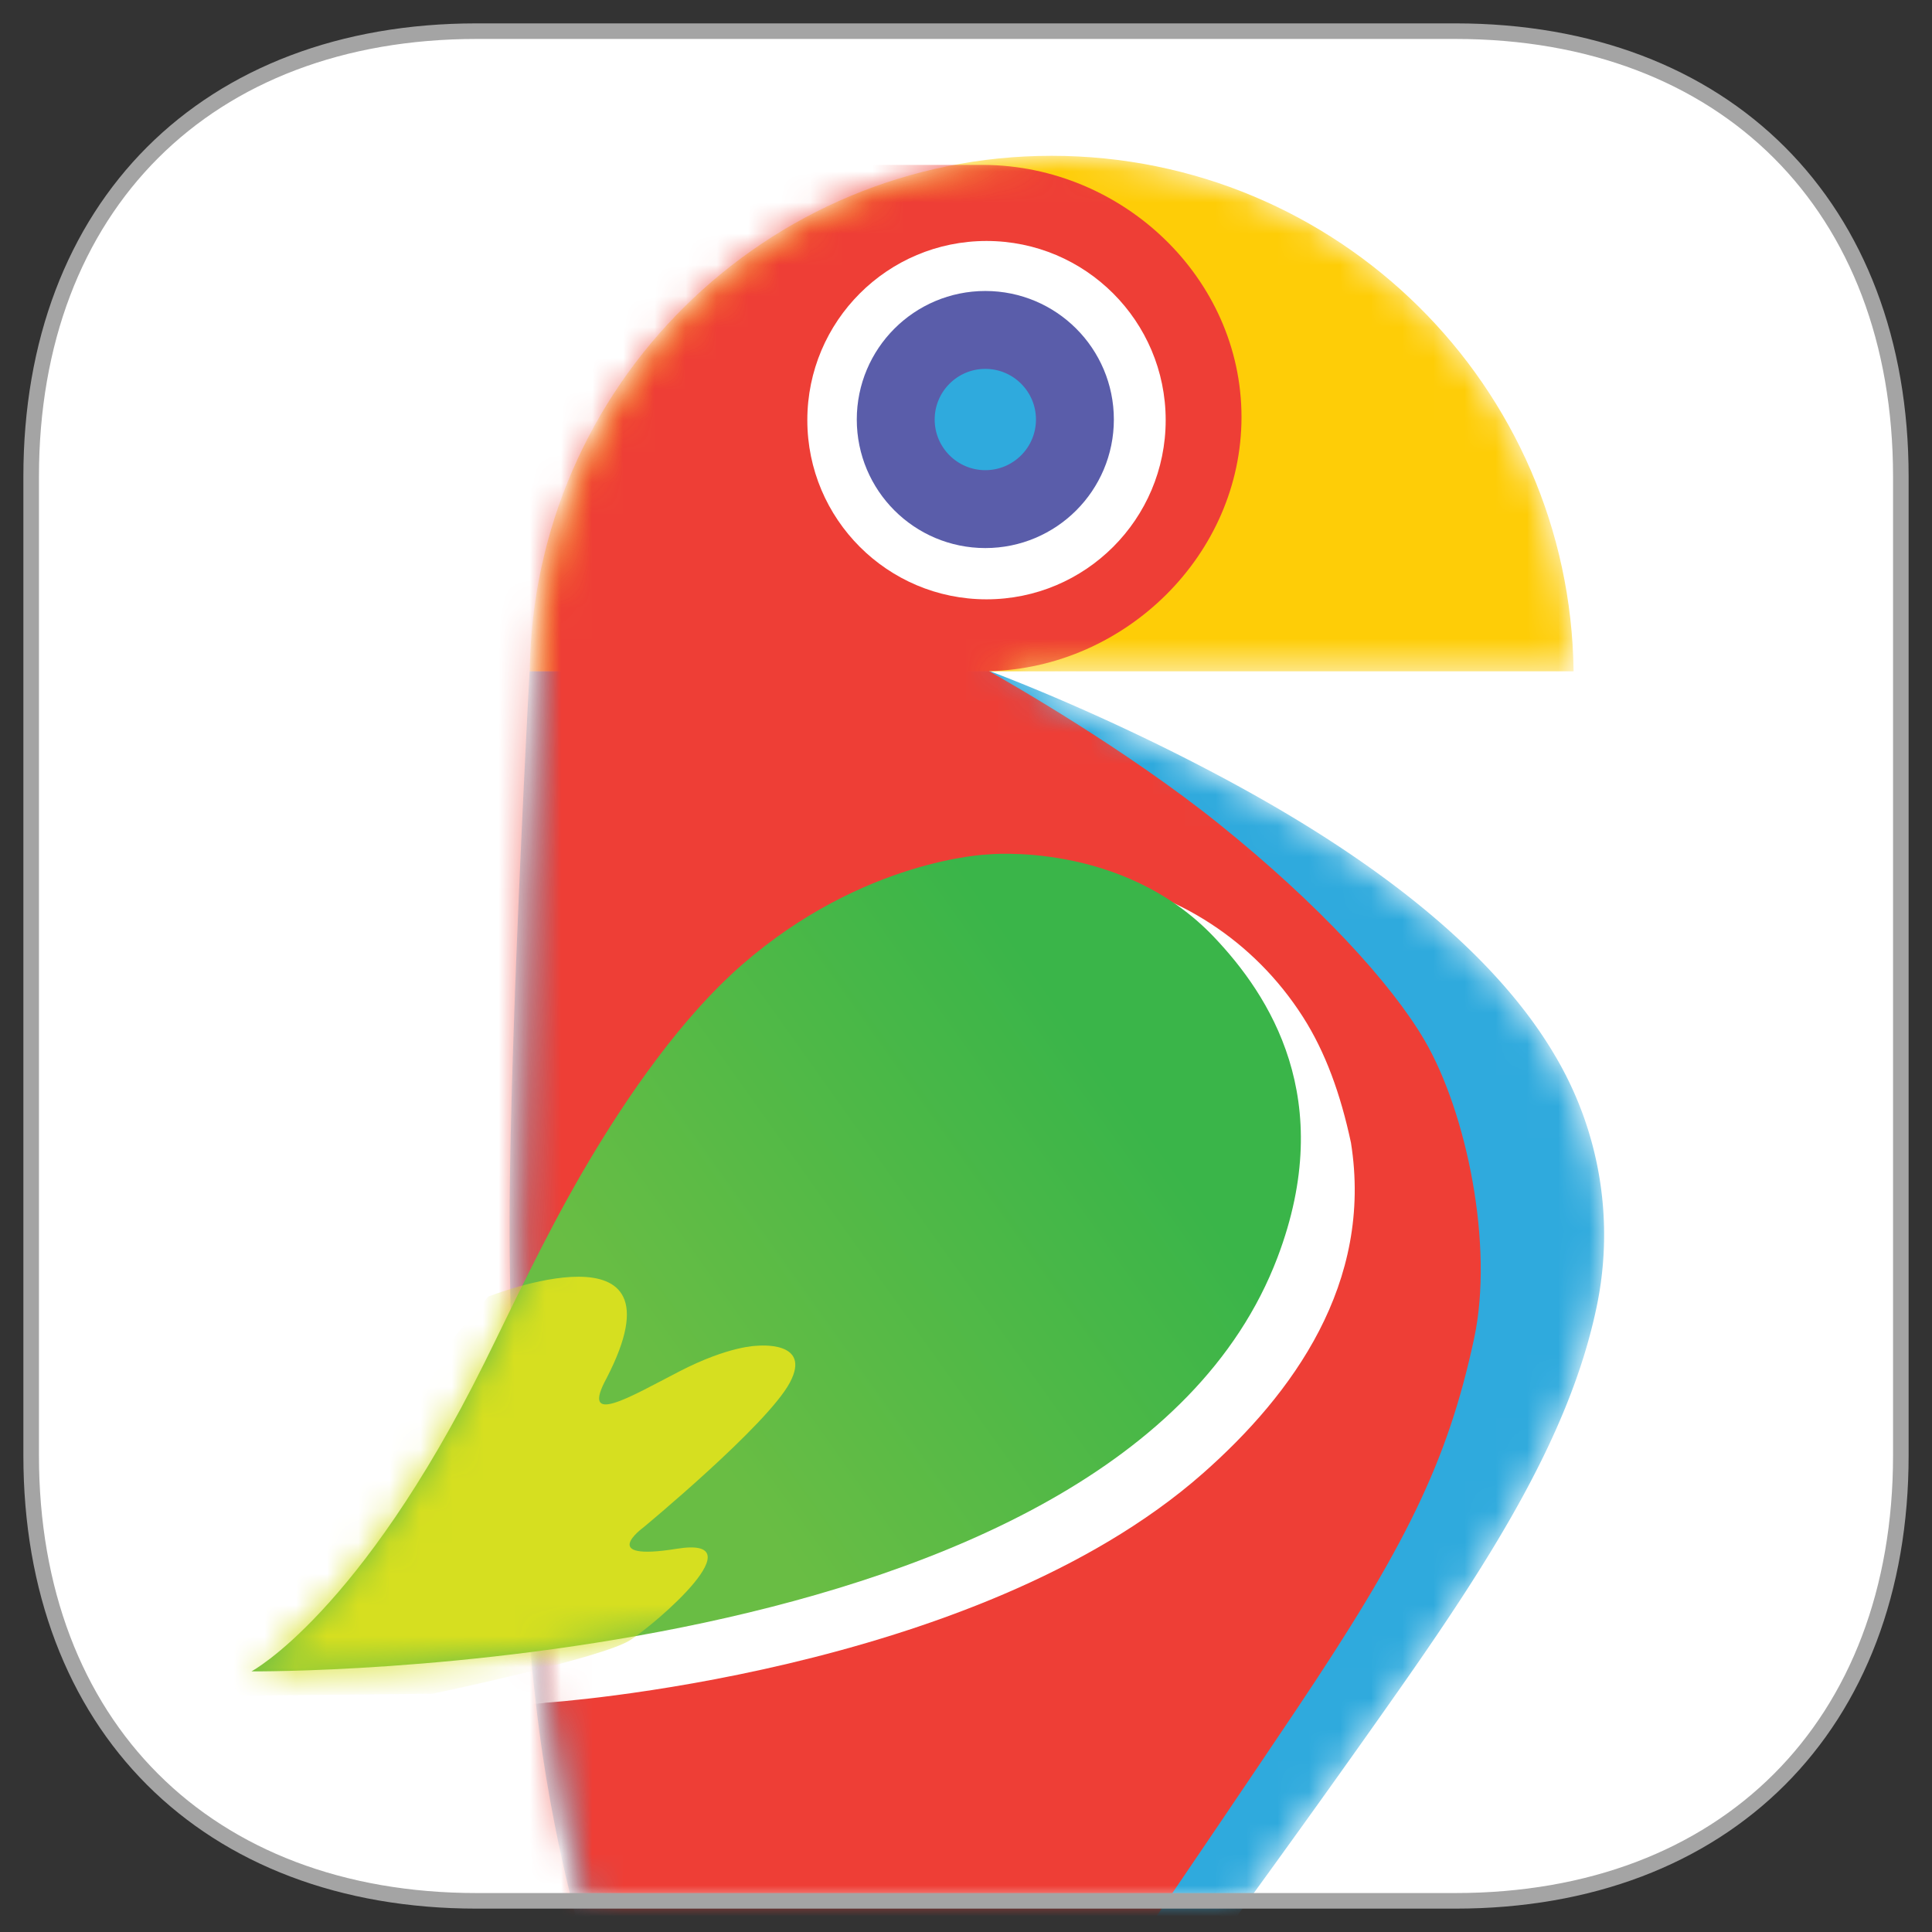 <svg xmlns="http://www.w3.org/2000/svg" xmlns:xlink="http://www.w3.org/1999/xlink" width="62" height="62"><rect width="100%" height="100%" fill="#333333" stroke="none"/><defs><path d="M45.703 0C54.375 0 60 5.625 60 14.297v31.406C60 54.375 54.375 60 45.703 60H14.297C5.625 60 0 54.375 0 45.703V14.297C0 5.625 5.625 0 14.297 0h31.406z" id="a"/><path d="M17.493.002c9.182 0 16.394 7.386 16.505 16.541h-18.68c.086.033 4.031 1.52 8.272 3.862 3.645 2.012 7.673 4.793 9.817 8.467 1.353 2.318 2.001 5.132 1.363 8.11-.85 3.966-3.23 7.882-6.238 12.17-6.916 9.86-15.23 19.698-15.23 19.698l.278-8.807-10.179-.115s-1.634-4.405-2.33-10.35C.496 44.66.207 38.651.19 34.787.16 28.825.832 16.543.832 16.543.947 7.388 8.312.003 17.493.003z" id="c"/><path d="M.071 26.636s27.784.26 32.925-13.283c1.93-5.086-.266-8.418-2.037-10.282-2.944-3.099-7.27-2.65-7.27-2.65s-3.99.144-7.886 3.547c-1.868 1.631-3.642 4.122-5.1 6.628-1.268 2.183-2.278 4.368-3.162 6.147C3.543 24.79.07 26.636.07 26.636z" id="e"/><linearGradient x1="35.562%" y1="60.776%" x2="82.92%" y2="34.373%" id="f"><stop stop-color="#69BD44" offset="0%"/><stop stop-color="#3AB549" offset="100%"/></linearGradient></defs><g fill="none" fill-rule="evenodd"><path d="M46.703 1C55.375 1 61 6.625 61 15.297v31.406C61 55.375 55.375 61 46.703 61H15.297C6.625 61 1 55.375 1 46.703V15.297C1 6.625 6.625 1 15.297 1h31.406z" fill="#FFF"/><g transform="translate(1 1)"><mask id="b" fill="#fff"><use xlink:href="#a"/></mask><use fill="#FFF" xlink:href="#a"/><g mask="url(#b)"><g transform="translate(15.5 4)"><mask id="d" fill="#fff"><use xlink:href="#c"/></mask><path d="M17.249 0C8.067 0 .61 7.388.5 16.543h33.498C33.887 7.388 26.43 0 17.248 0z" fill="#FECD07" mask="url(#d)"/><path d="M13.58 69.407S21.542 59 28.458 49.14c3.008-4.288 5.41-8.142 6.26-12.11a11.268 11.268 0 00-1.296-8.12c-2.144-3.673-6.356-6.57-10.001-8.582-4.288-2.367-8.142-3.784-8.142-3.784H.496s-.67 12.237-.642 18.2c.018 3.865.284 10.148.86 15.065.695 5.946 2.354 10.235 2.354 10.235H13.58v9.364z" fill="#2FAADD" mask="url(#d)"/><path d="M23.341 8.384c0-4.457-3.812-8.06-8.262-8.092H-2.73v16.246l-1.273.005s-.67 12.237-.642 18.2c.018 3.865.284 10.148.86 15.065.695 5.946 2.354 10.235 2.354 10.235H9.08l2.74 9.207s6.464-9.229 13.233-19.314c3.55-5.29 4.904-8.018 5.753-11.985.638-2.977-.237-7.247-1.59-9.566-1.062-1.82-3.395-4.37-6.603-6.948-2.952-2.372-6.684-4.51-7.373-4.898 4.38-.108 8.101-3.747 8.101-8.155z" fill="#EE3E36" mask="url(#d)"/><g mask="url(#d)"><g transform="translate(9.005 2.541)"><circle fill="#FFF" cx="6.153" cy="5.942" r="5.75"/><circle stroke="#5A5DAA" stroke-width="2.5" fill="#2FAADD" cx="6.115" cy="5.922" r="2.875"/></g></g><path d="M-.295 49.443c.33.365 1.296.2 1.296.2s13.772-.9 21.1-7.36c2.894-2.55 5.469-6.111 4.753-10.612-.333-1.56-.819-2.907-1.541-4.037-1.61-2.519-4.092-3.975-6.512-4.416-6.014-1.097-13.178 3.814-16.717 10.45-1.261 2.365-2.38 4.628-2.38 7.362 0 7.313-.317 8.06 0 8.413z" fill="#FFF" mask="url(#d)"/></g><g transform="translate(7 26)"><mask id="g" fill="#fff"><use xlink:href="#e"/></mask><use fill="url(#f)" xlink:href="#e"/><path d="M7.668 14.61s6.48-2.573 3.8 2.613c-.86 1.58.727.616 2.334-.213 1.606-.83 2.503-.823 2.503-.823s1.772-.18 1.04 1.186c-.731 1.365-4.71 4.654-4.71 4.654s-1.495 1.09 1.087.674c2.583-.416-.607 2.355-1.5 2.933-.895.578-6.337 1.72-6.337 1.72l-6.18.063-1.217-1.9 9.18-10.908z" fill="#D6DF20" mask="url(#g)"/></g></g></g><path d="M46.703 1C55.375 1 61 6.625 61 15.297v31.406C61 55.375 55.375 61 46.703 61H15.297C6.625 61 1 55.375 1 46.703V15.297C1 6.625 6.625 1 15.297 1h31.406z" stroke="#A4A4A4" stroke-width=".5"/></g></svg>

